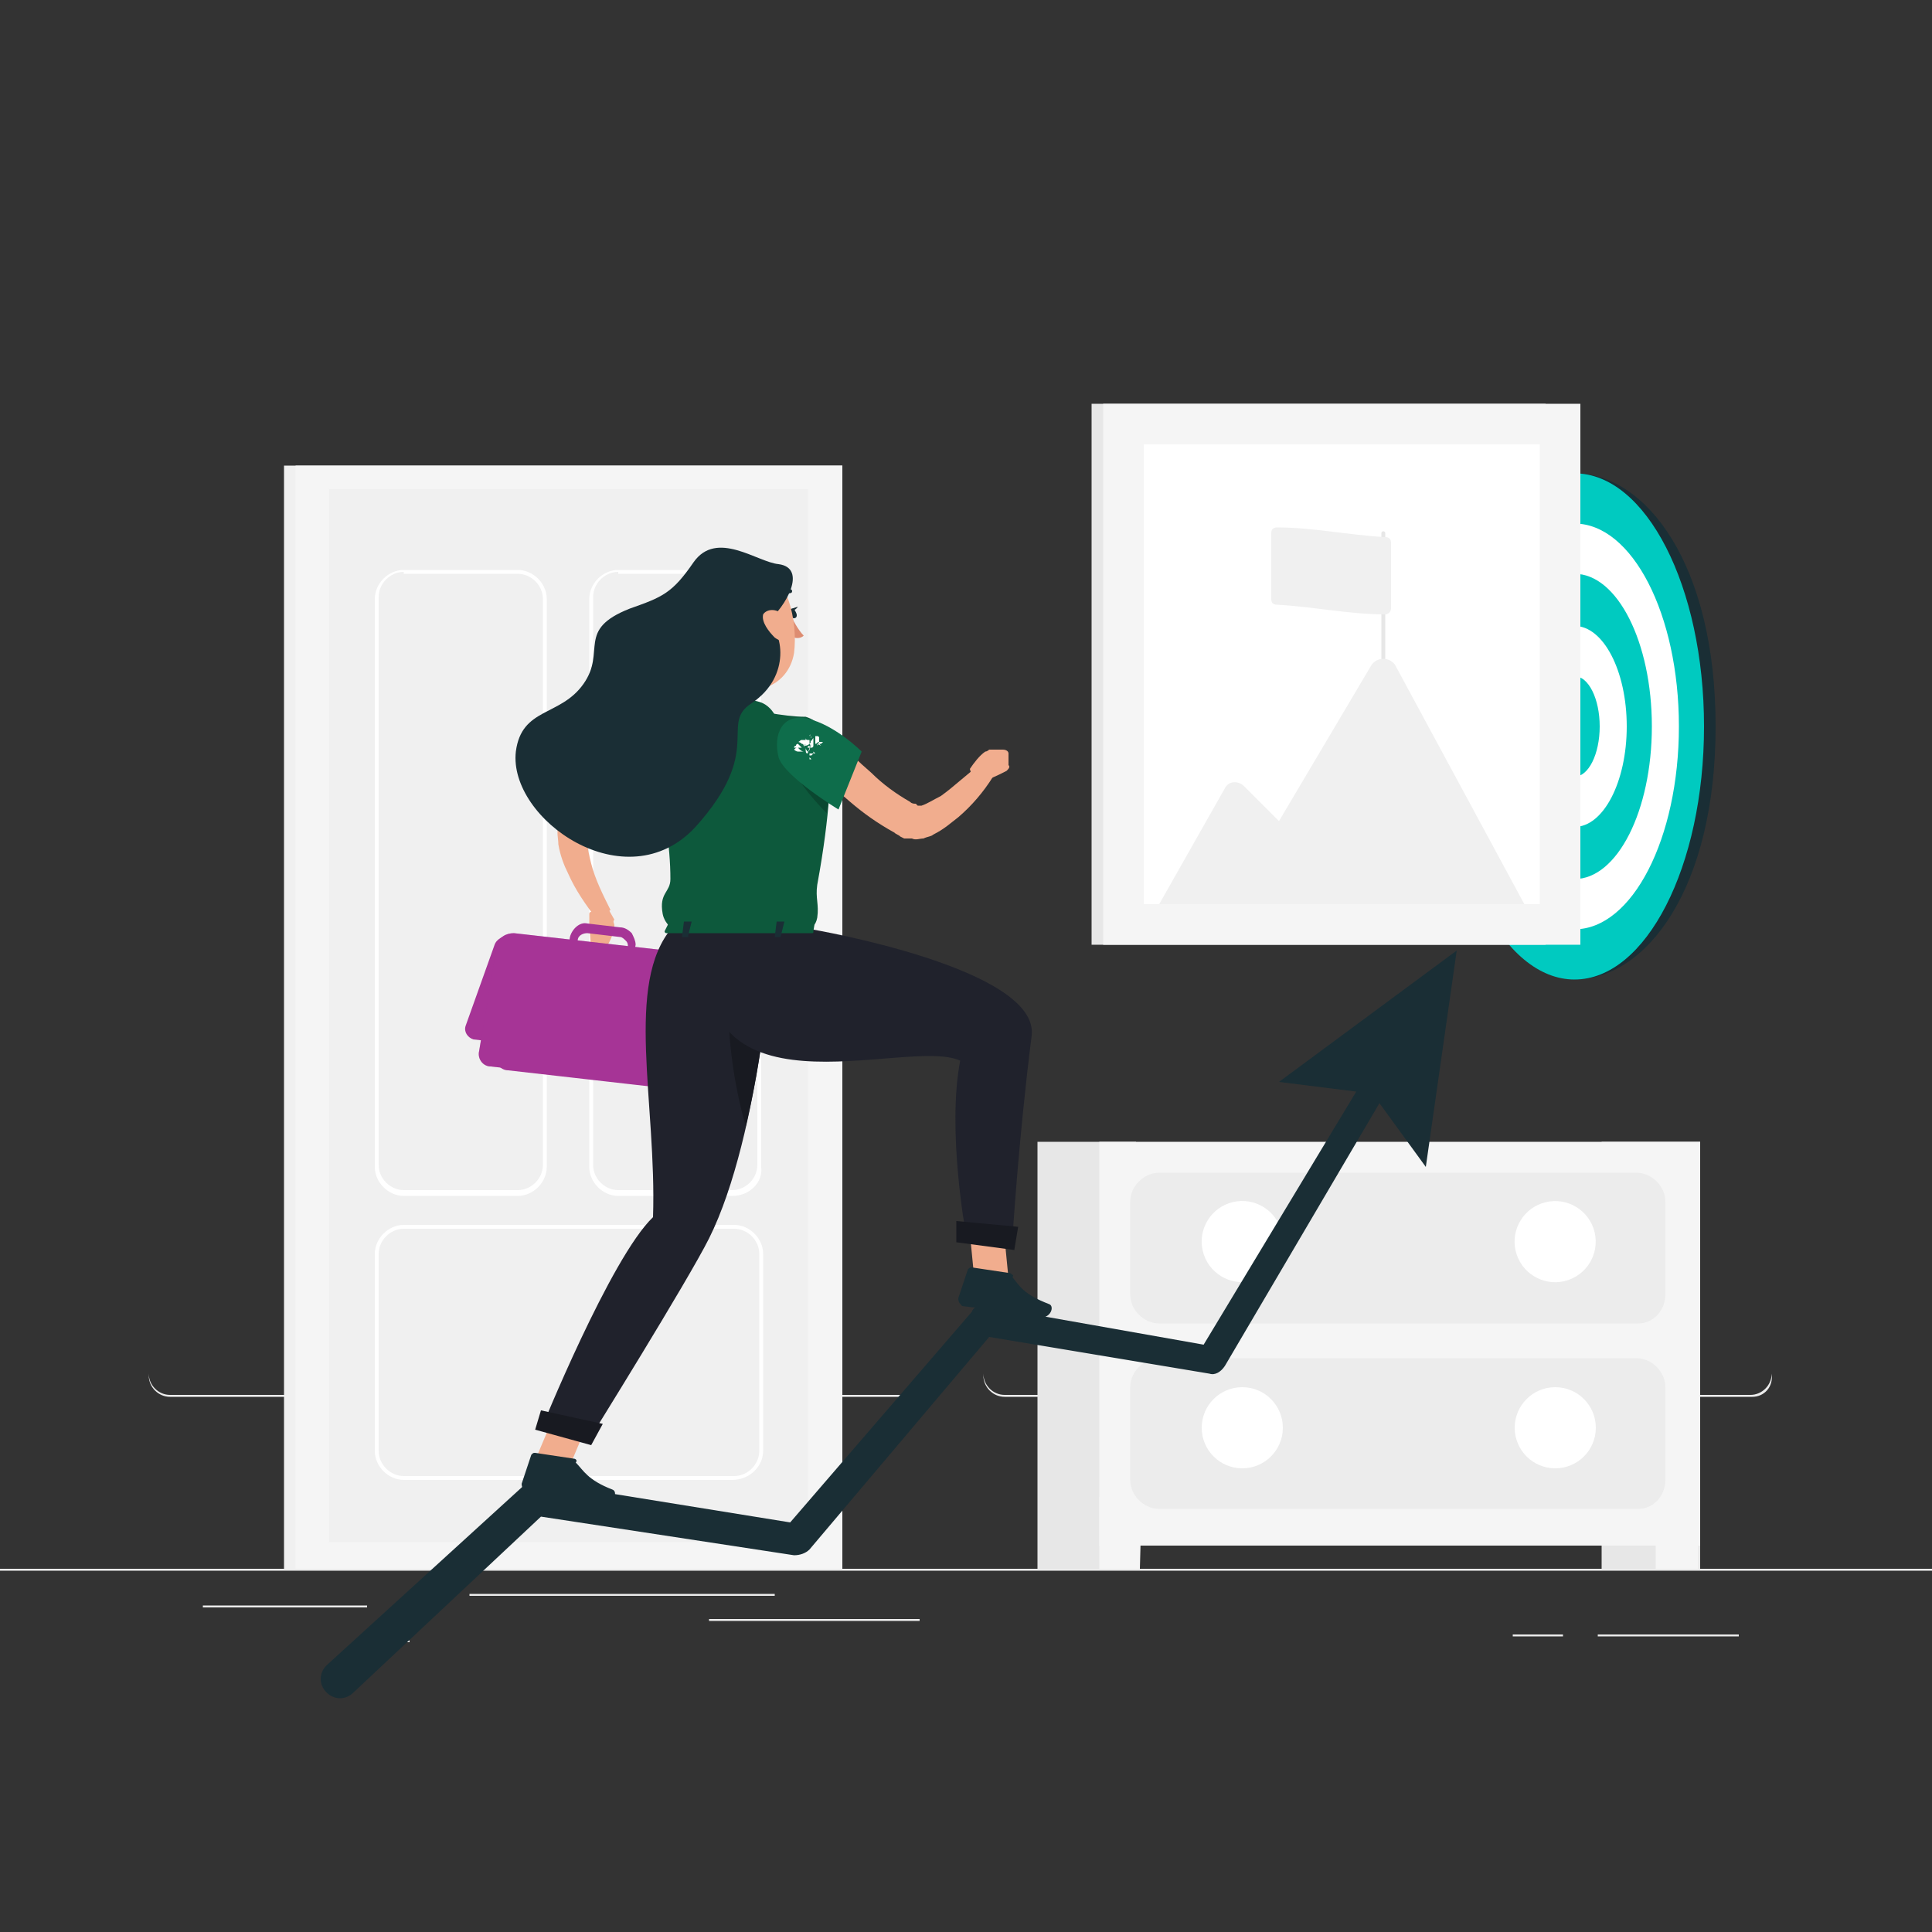 <?xml version="1.0" encoding="utf-8"?>
<!-- Generator: Adobe Illustrator 24.2.0, SVG Export Plug-In . SVG Version: 6.00 Build 0)  -->
<svg version="1.1" id="Capa_1" xmlns="http://www.w3.org/2000/svg" xmlns:xlink="http://www.w3.org/1999/xlink" x="0px" y="0px"
	 viewBox="0 0 100 100" style="enable-background:new 0 0 100 100;" xml:space="preserve">
<rect x="0" y="0" width="100" height="100" fill="#333333" stroke="none"/>
<style type="text/css">
	.st0{fill:#1A2E35;}
	.st1{fill:#007CFF;}
	.st2{fill:#00CAC0;}
	.st3{fill:#FFFFFF;}
	.st4{fill:#ECECEC;}
	.st5{fill:#F0F0F0;}
	.st6{fill:#F5F5F5;}
	.st7{fill:#E1E1E1;}
	.st8{fill:#E7E7E7;}
	.st9{fill:#F1AD8E;}
	.st10{fill:#CD5B51;}
	.st11{fill:#0D593C;}
	.st12{fill:#DD8C71;}
	.st13{opacity:0.2;}
	.st14{fill:#A63496;}
	.st15{opacity:0.3;fill:#A63496;}
	.st16{fill:#0E6D4B;}
	.st17{fill:#20222C;}
	.st18{fill:#181A21;}
</style>
<g>
	<path class="st0" d="M81.5,24.5v26.2c3.7,0,7.3-4.7,7.3-13.1C88.8,29.2,85.2,24.5,81.5,24.5z"/>
	<path class="st1" d="M78.5,25.5L78.5,25.5c0.1-0.3,0.3-0.4,0.5-0.5L79,25C78.8,25.2,78.6,25.3,78.5,25.5z"/>
	<path class="st1" d="M76.5,28.2l-0.1-0.1c0.4-0.8,0.8-1.4,1.3-2l0.1,0.1C77.3,26.7,76.9,27.4,76.5,28.2z"/>
	<ellipse class="st2" cx="81.5" cy="37.6" rx="6.7" ry="13.1"/>
	<ellipse class="st3" cx="81.5" cy="37.6" rx="5.4" ry="10.5"/>
	<ellipse class="st2" cx="81.5" cy="37.6" rx="4" ry="7.9"/>
	<ellipse class="st3" cx="81.5" cy="37.6" rx="2.7" ry="5.2"/>
	<ellipse class="st2" cx="81.5" cy="37.6" rx="1.3" ry="2.6"/>
</g>
<g>
	<g>
		<g>
			<rect y="81.2" class="st4" width="100" height="0.1"/>
			<path class="st4" d="M47.4,72.3H8.8c-0.6,0-1.1-0.5-1.1-1.1V16.8c0-0.6,0.5-1.1,1.1-1.1h38.6c0.6,0,1.1,0.5,1.1,1.1v54.3
				C48.5,71.8,48,72.3,47.4,72.3z M8.8,15.7c-0.6,0-1.1,0.5-1.1,1.1v54.3c0,0.6,0.5,1.1,1.1,1.1h38.6c0.6,0,1.1-0.5,1.1-1.1V16.8
				c0-0.6-0.5-1.1-1.1-1.1H8.8z"/>
			<path class="st4" d="M90.7,72.3H52c-0.6,0-1.1-0.5-1.1-1.1V16.8c0-0.6,0.5-1.1,1.1-1.1h38.6c0.6,0,1.1,0.5,1.1,1.1v54.3
				C91.8,71.8,91.3,72.3,90.7,72.3z M52,15.7c-0.6,0-1.1,0.5-1.1,1.1v54.3c0,0.6,0.5,1.1,1.1,1.1h38.6c0.6,0,1.1-0.5,1.1-1.1V16.8
				c0-0.6-0.5-1.1-1.1-1.1H52z"/>
		</g>
		<g>
			<rect x="10.5" y="83.1" class="st4" width="8.5" height="0.1"/>
			<rect x="24.3" y="82.5" class="st4" width="15.8" height="0.1"/>
			<rect x="19.2" y="84.9" class="st4" width="2" height="0.1"/>
			<rect x="82.7" y="84.6" class="st4" width="7.3" height="0.1"/>
			<rect x="78.3" y="84.6" class="st4" width="2.6" height="0.1"/>
			<rect x="36.7" y="83.8" class="st4" width="10.9" height="0.1"/>
		</g>
	</g>
	<g>
		<g>
			<g>
				<rect x="14.7" y="24.1" class="st5" width="28.9" height="57.1"/>
				<rect x="15.3" y="24.1" class="st6" width="28.3" height="57.1"/>
				
					<rect x="2.1" y="40.2" transform="matrix(-1.836970e-16 1 -1 -1.836970e-16 82.026 23.215)" class="st5" width="54.5" height="24.8"/>
				<path class="st3" d="M37.9,76.6H20.9c-0.8,0-1.5-0.7-1.5-1.5V64.9c0-0.8,0.7-1.5,1.5-1.5h17.1c0.8,0,1.5,0.7,1.5,1.5v10.2
					C39.5,75.9,38.8,76.6,37.9,76.6z M20.9,63.6c-0.7,0-1.3,0.6-1.3,1.3v10.2c0,0.7,0.6,1.3,1.3,1.3h17.1c0.7,0,1.3-0.6,1.3-1.3
					V64.9c0-0.7-0.6-1.3-1.3-1.3H20.9z"/>
				<path class="st3" d="M26.8,61.9h-5.9c-0.8,0-1.5-0.7-1.5-1.5V31c0-0.8,0.7-1.5,1.5-1.5h5.9c0.8,0,1.5,0.7,1.5,1.5v29.4
					C28.3,61.2,27.6,61.9,26.8,61.9z M20.9,29.6c-0.7,0-1.3,0.6-1.3,1.3v29.4c0,0.7,0.6,1.3,1.3,1.3h5.9c0.7,0,1.3-0.6,1.3-1.3V31
					c0-0.7-0.6-1.3-1.3-1.3H20.9z"/>
				<path class="st3" d="M37.9,61.9H32c-0.8,0-1.5-0.7-1.5-1.5V31c0-0.8,0.7-1.5,1.5-1.5h5.9c0.8,0,1.5,0.7,1.5,1.5v29.4
					C39.5,61.2,38.8,61.9,37.9,61.9z M32,29.6c-0.7,0-1.3,0.6-1.3,1.3v29.4c0,0.7,0.6,1.3,1.3,1.3h5.9c0.7,0,1.3-0.6,1.3-1.3V31
					c0-0.7-0.6-1.3-1.3-1.3H32z"/>
				<path class="st7" d="M36.1,50.4h3.7c0.3,0,0.5-0.2,0.5-0.5l0,0c0-0.3-0.2-0.5-0.5-0.5h-3.7c-0.3,0-0.5,0.2-0.5,0.5l0,0
					C35.6,50.2,35.8,50.4,36.1,50.4z"/>
				
					<rect x="14.3" y="52.4" transform="matrix(-1.836970e-16 1 -1 -1.836970e-16 94.209 11.033)" class="st5" width="54.5" height="0.4"/>
			</g>
		</g>
		<g>
			<g>
				<g>
					<rect x="56.5" y="20.9" class="st8" width="23.5" height="28"/>
					<rect x="57.1" y="20.9" class="st6" width="24.7" height="28"/>
					<rect x="59.2" y="23" class="st3" width="20.5" height="23.8"/>
				</g>
			</g>
			<g>
				<path class="st8" d="M71.6,35.3c-0.1,0-0.1-0.1-0.1-0.1v-7.6c0-0.1,0.1-0.1,0.1-0.1c0.1,0,0.1,0.1,0.1,0.1v7.6
					C71.8,35.2,71.7,35.3,71.6,35.3z"/>
				<path class="st5" d="M60,46.8l3.4-6c0.2-0.4,0.7-0.4,1-0.1l1.8,1.8l4.8-8.1c0.3-0.4,0.9-0.4,1.2,0l6.7,12.4H60z"/>
				<path class="st5" d="M71.7,31.8c-1.9,0-3.7-0.4-5.6-0.5c-0.2,0-0.3-0.1-0.3-0.3v-3.4c0-0.2,0.1-0.3,0.3-0.3
					c1.9,0,3.7,0.4,5.6,0.5c0.2,0,0.3,0.1,0.3,0.3v3.4C72,31.6,71.9,31.8,71.7,31.8z"/>
			</g>
		</g>
		<g>
			<rect x="82.9" y="59.1" class="st8" width="5.1" height="22.1"/>
			<polygon class="st6" points="85.7,81.2 87.9,81.2 87.9,77.5 85.7,77.5 			"/>
			<rect x="53.7" y="59.1" class="st8" width="5.1" height="22.1"/>
			<rect x="56.9" y="59.1" class="st6" width="31.1" height="20.9"/>
			<polygon class="st6" points="59,81.2 56.9,81.2 56.9,77.5 59.1,77.5 			"/>
			<path class="st4" d="M84.8,68.5H60c-0.8,0-1.5-0.7-1.5-1.5v-4.8c0-0.8,0.7-1.5,1.5-1.5h24.7c0.8,0,1.5,0.7,1.5,1.5V67
				C86.2,67.8,85.6,68.5,84.8,68.5z"/>
			<ellipse transform="matrix(0.973 -0.23 0.23 0.973 -12.621 20.218)" class="st3" cx="80.5" cy="64.3" rx="2.1" ry="2.1"/>
			<path class="st4" d="M84.8,78.1H60c-0.8,0-1.5-0.7-1.5-1.5v-4.8c0-0.8,0.7-1.5,1.5-1.5h24.7c0.8,0,1.5,0.7,1.5,1.5v4.8
				C86.2,77.4,85.6,78.1,84.8,78.1z"/>
			<circle class="st3" cx="80.5" cy="73.9" r="2.1"/>
			
				<ellipse transform="matrix(0.973 -0.23 0.23 0.973 -13.055 16.488)" class="st3" cx="64.3" cy="64.3" rx="2.1" ry="2.1"/>
			<circle class="st3" cx="64.3" cy="73.9" r="2.1"/>
		</g>
	</g>
	<path class="st0" d="M75.4,49.2L66.2,56l4,0.5l-7.9,13.1l-11.3-2c-0.3,0-0.6,0-0.7,0.3l0,0l-9.4,10.9l-13-2.1c-0.3,0-0.6,0-0.8,0.2
		l0,0l-10.2,9.3l0,0c-0.4,0.4-0.4,1,0,1.4c0.4,0.4,1,0.4,1.4,0l9.7-9.1l13.1,2l0,0c0.3,0,0.6-0.1,0.8-0.3l9.3-11l11.4,1.9l0,0
		c0.3,0.1,0.6-0.1,0.8-0.4l8-13.6l2.4,3.3L75.4,49.2z"/>
	<g>
		<g>
			<path class="st9" d="M34.3,39.9l-0.1,0.1L34.1,40c-0.1,0-0.2,0.1-0.3,0.1c-0.2,0.1-0.4,0.2-0.5,0.3c-0.3,0.2-0.7,0.5-1,0.7
				c-0.3,0.3-0.7,0.5-1,0.8l-0.5,0.5l-0.2,0.2l-0.1,0.1c0,0,0,0,0,0c-0.1,0.1-0.2,0.4-0.1,0.8c0,0.4,0.1,0.8,0.2,1.2
				c0.2,0.8,0.6,1.6,1,2.4l-0.7,0.5c-0.6-0.8-1.1-1.5-1.5-2.4c-0.2-0.4-0.4-0.9-0.5-1.5c0-0.3-0.1-0.6,0-0.9c0-0.3,0.1-0.7,0.3-1
				c0-0.1,0.1-0.2,0.2-0.2l0.1-0.1l0.2-0.3c0.2-0.2,0.3-0.4,0.5-0.5c0.3-0.3,0.7-0.7,1-1c0.4-0.3,0.8-0.6,1.2-0.9
				c0.2-0.1,0.4-0.3,0.6-0.4c0.1-0.1,0.2-0.1,0.3-0.2l0.2-0.1c0.1,0,0.1-0.1,0.2-0.1L34.3,39.9z"/>
			<path class="st10" d="M37.1,32.8c0.1,1.1,0.2,3.4-0.6,4c0,0,0.1,1.1,2.1,1.3c2.1,0.3,1.2-0.9,1.2-0.9c-1.1-0.4-1-1.3-0.7-2.1
				L37.1,32.8z"/>
			<path class="st11" d="M36.1,37.3c0,0-0.2-0.6-0.3-1c-0.1-0.4,2.6-0.2,3.4,0c0.9,0.2,1.1,1.2,1.1,1.2L36.1,37.3z"/>
			<path class="st12" d="M41,32c0,0,0.3,0.6,0.6,0.9c-0.2,0.2-0.5,0.1-0.5,0.1L41,32z"/>
			<path class="st0" d="M40.4,31.1C40.4,31.1,40.4,31.1,40.4,31.1c-0.1,0-0.1-0.1-0.1-0.1c0.2-0.4,0.6-0.5,0.6-0.5
				c0,0,0.1,0,0.1,0.1c0,0,0,0.1-0.1,0.1l0,0C40.9,30.7,40.6,30.7,40.4,31.1C40.5,31.1,40.4,31.1,40.4,31.1z"/>
			<path class="st0" d="M40.9,31.8c0,0.1,0.1,0.2,0.2,0.2c0.1,0,0.2-0.1,0.1-0.3s-0.1-0.2-0.2-0.2C40.9,31.5,40.8,31.6,40.9,31.8z"
				/>
			<path class="st0" d="M41,31.5l0.3-0.1C41.3,31.4,41.1,31.7,41,31.5z"/>
			<polygon class="st9" points="27.4,76.3 29.1,76.8 30.7,73 29,72.5 			"/>
			<path class="st0" d="M29.7,75.5l-2-0.3c-0.1,0-0.1,0-0.2,0.1l-0.5,1.5c0,0.2,0.1,0.3,0.2,0.4c0.7,0.1,1,0.1,1.9,0.2
				c0.5,0.1,1.3,0.3,2,0.4c0.7,0.1,0.9-0.6,0.6-0.7c-1.3-0.5-1.5-1-1.9-1.4C29.9,75.6,29.8,75.5,29.7,75.5z"/>
			<path class="st1" d="M35.1,37.1c-0.7-0.3-2.8,1.5-2.8,1.5l0.9,3.3c0,0,2.4-1.4,2.6-2.3C36.1,38.5,36,37.4,35.1,37.1z"/>
			<path class="st11" d="M43,38.8c0,1.1,0,3.2-0.7,7c-0.1,0.7,0.1,1,0,1.7c-0.1,0.5-0.3,0.4-0.4,0.6h-7.2c0-0.2-0.3-0.3-0.4-0.8
				c-0.2-1.1,0.4-1.1,0.4-1.8c0-1.7-0.3-3.6-1-6.9c-0.2-0.7,0.3-1.4,1-1.5c0.5-0.1,1.1-0.1,1.8-0.2c1.2-0.1,2.2-0.1,3.3,0
				c0.6,0.1,1.3,0.2,1.9,0.2C42.4,37.3,43,38,43,38.8z"/>
			<path class="st13" d="M41,39.7c0.3,0.8,1.3,1.9,1.8,2.4c0.1-0.7,0.1-1.4,0.1-1.9L41,39.7z"/>
			<path class="st9" d="M43.2,38.2c0.6,0.6,1.2,1.2,1.9,1.8c0.6,0.6,1.3,1.1,2,1.5c0.1,0.1,0.2,0.1,0.3,0.1l0.1,0.1c0,0,0,0,0,0
				c0,0,0,0,0,0c0,0,0,0,0,0c-0.1,0,0.1,0,0.2,0c0.3-0.1,0.6-0.3,1-0.5c0.7-0.5,1.3-1.1,2-1.6l0.7,0.6c-0.5,0.8-1.1,1.5-1.8,2.1
				c-0.4,0.3-0.7,0.6-1.3,0.9c-0.1,0.1-0.3,0.1-0.5,0.2c-0.2,0-0.4,0.1-0.6,0c-0.1,0-0.1,0-0.2,0c0,0-0.1,0-0.1,0c0,0-0.1,0-0.1,0
				l-0.2-0.1c-0.1-0.1-0.2-0.1-0.3-0.2c-0.9-0.5-1.6-1-2.3-1.6c-0.7-0.6-1.4-1.2-2-1.9L43.2,38.2z"/>
			<path class="st9" d="M51,38.9c-0.3,0.2-0.6,0.6-0.8,0.9l0.2,0.7c0,0.1,0.1,0.1,0.2,0.1l1.1-0.5l0.4-0.2c0.1-0.1,0.2-0.2,0.1-0.3
				L52.2,39c0-0.1-0.1-0.2-0.3-0.2l-0.7,0C51.2,38.8,51.1,38.9,51,38.9z"/>
			<path class="st9" d="M31.8,47.9c0,0.3-0.2,0.8-0.4,1.1l-0.7,0.2c-0.1,0-0.1,0-0.1-0.1l-0.1-1.2l0-0.6c0,0,0-0.1,0.1-0.1l0.7-0.3
				c0.1,0,0.1,0,0.1,0l0.4,0.7C31.7,47.7,31.8,47.8,31.8,47.9z"/>
			<g>
				<path class="st14" d="M24.5,53.8l7.2,0.8c0.3,0,0.7-0.2,0.8-0.5l1.5-4.2c0.1-0.3-0.1-0.6-0.4-0.7l-7.2-0.8
					c-0.3,0-0.7,0.2-0.8,0.5l-1.5,4.2C24,53.4,24.2,53.7,24.5,53.8z"/>
				<g>
					<path class="st14" d="M25.4,55.2l8.8,1c0.4,0,0.8-0.2,0.9-0.7l0.9-5.4c0.1-0.4-0.2-0.8-0.6-0.8l-8.8-1c-0.4,0-0.8,0.2-0.9,0.7
						l-0.9,5.4C24.7,54.8,25,55.2,25.4,55.2z"/>
					<path class="st15" d="M25.4,55.2l8.8,1c0.4,0,0.8-0.2,0.9-0.7l0.9-5.4c0.1-0.4-0.2-0.8-0.6-0.8l-8.8-1c-0.4,0-0.8,0.2-0.9,0.7
						l-0.9,5.4C24.7,54.8,25,55.2,25.4,55.2z"/>
					<path class="st14" d="M32.3,50.5C32.3,50.5,32.2,50.5,32.3,50.5l-2.6-0.3h0c-0.1,0-0.2-0.1-0.3-0.2c-0.1-0.1-0.1-0.2-0.1-0.3
						l0.2-1.2c0.1-0.4,0.5-0.8,0.9-0.7l1.7,0.2c0.2,0,0.4,0.1,0.6,0.3c0.1,0.2,0.2,0.4,0.2,0.6l-0.2,1.1
						C32.7,50.4,32.5,50.5,32.3,50.5z M29.7,49.8l2.6,0.3c0,0,0,0,0,0l0.2-1.1c0-0.1,0-0.2-0.1-0.3c-0.1-0.1-0.2-0.2-0.3-0.2
						l-1.7-0.2c-0.2,0-0.5,0.1-0.5,0.4L29.7,49.8l0,0.2L29.7,49.8z"/>
				</g>
				<path class="st14" d="M35.1,56.4l-8.8-1c-0.4,0-0.7-0.4-0.7-0.8l0.3-5.4c0-0.4,0.4-0.7,0.8-0.7l8.8,1c0.4,0,0.7,0.4,0.7,0.8
					l-0.3,5.4C35.9,56.1,35.5,56.4,35.1,56.4z"/>
			</g>
			<path class="st16" d="M41.8,37.2c1.4,0.3,2.8,1.7,2.8,1.7l-1.2,3c0,0-2.8-1.7-3.1-2.7C40,38,40.5,36.9,41.8,37.2z"/>
			<path class="st9" d="M36,31.8c0.3,1.7,0.4,2.5,1.3,3.3c1.5,1.2,3.5,0.5,3.8-1.3c0.2-1.6-0.3-4.2-2.1-4.7
				C37.3,28.6,35.8,30.1,36,31.8z"/>
			<path class="st0" d="M40.3,29.2c-1.1-0.1-3.2-1.8-4.4-0.1c-1.1,1.6-1.6,1.8-3.3,2.4c-2.8,1.1-1.2,2.2-2.4,3.9
				c-1.2,1.7-3.2,1.2-3.5,3.5c-0.4,3.5,5.7,7.8,9.3,3.9c3.6-4,1.2-5.3,2.9-6.4c2.1-1.4,1.6-3.8,0.8-4.2
				C40.7,31.4,41.8,29.4,40.3,29.2z"/>
			<path class="st9" d="M40.5,31.8c0.3,0.3,0.4,0.7,0.4,1c0,0.4-0.4,0.5-0.8,0.2c-0.3-0.3-0.7-0.8-0.6-1.2
				C39.7,31.5,40.2,31.5,40.5,31.8z"/>
			<path class="st17" d="M40.1,48.1c0,0-0.7,10.6-3.4,16c-1.1,2.2-6.2,10.4-6.2,10.4L28,74c0,0,3.6-8.9,5.8-11
				c0.2-5.9-1.5-12.1,1-15H40.1z"/>
			<path class="st18" d="M37.7,50.9c-0.1,2.7,0.3,5.3,0.9,7.4c0.4-1.7,0.7-3.4,0.9-5C39,52.5,38.3,51.6,37.7,50.9z"/>
			<polygon class="st18" points="30.6,74.8 27.7,74 28,73 31.2,73.7 			"/>
			<polygon class="st9" points="50.5,66.9 52.3,67.2 51.9,63.1 50.1,62.8 			"/>
			<path class="st0" d="M52.3,65.9l-2-0.3c-0.1,0-0.1,0-0.2,0.1l-0.5,1.5c0,0.2,0.1,0.3,0.2,0.4c0.7,0.1,1,0.1,1.9,0.2
				c0.5,0.1,1.3,0.3,2,0.4c0.7,0.1,0.9-0.6,0.6-0.7c-1.3-0.5-1.5-0.9-1.9-1.4C52.5,66,52.4,66,52.3,65.9z"/>
			<path class="st17" d="M42,48.1c0,0,11.8,2,11.4,5.5c-0.7,5.5-1,10.6-1,10.6L50,63.9c0,0-1-5.4-0.3-9c-2.8-1.3-14.5,3.6-13-6.8H42
				z"/>
			<polygon class="st18" points="52.5,64.7 49.5,64.3 49.5,63.2 52.7,63.5 			"/>
			<path class="st11" d="M34.7,47.6l-0.3,0.6c0,0,0,0.1,0.1,0.1H42c0.1,0,0.1,0,0.1-0.1l0.1-0.6c0,0-0.1-0.1-0.1-0.1h-7.3
				C34.7,47.6,34.7,47.6,34.7,47.6z"/>
			<path class="st0" d="M35.6,48.5h-0.2c0,0-0.1,0-0.1,0l0.1-0.8c0,0,0,0,0.1,0h0.2c0,0,0.1,0,0.1,0L35.6,48.5
				C35.7,48.4,35.7,48.5,35.6,48.5z"/>
			<path class="st0" d="M40.4,48.5h-0.2c0,0-0.1,0-0.1,0l0.1-0.8c0,0,0,0,0.1,0h0.2c0,0,0.1,0,0.1,0L40.4,48.5
				C40.4,48.4,40.4,48.5,40.4,48.5z"/>
			<path class="st3" d="M41.1,38.7c0,0,0.1,0,0.2,0c0.1,0,0.1,0,0.2,0c0,0,0,0,0,0c0,0,0,0,0,0c0,0-0.1-0.1-0.1-0.1
				c0,0-0.1-0.1-0.1-0.1c0,0-0.1,0-0.1,0.1C41.1,38.6,41.1,38.7,41.1,38.7C41.1,38.7,41.1,38.7,41.1,38.7
				C41.1,38.7,41.1,38.7,41.1,38.7z M41.6,38.9C41.6,38.9,41.6,38.9,41.6,38.9C41.6,38.9,41.6,38.9,41.6,38.9c0,0-0.1,0-0.2-0.1
				c-0.1-0.1-0.1-0.1-0.1-0.1c-0.1,0-0.1,0-0.2,0.1c0,0,0.1,0.1,0.2,0.1C41.4,38.9,41.5,38.9,41.6,38.9z M41.5,38.5
				c0.1,0,0.1,0.1,0.1,0.1c0,0,0,0.1,0,0.1c0,0,0,0,0,0c0,0,0-0.1,0.1-0.2c0-0.1,0-0.2,0-0.2c0,0,0,0,0,0c0,0-0.1,0-0.2,0
				c-0.1,0-0.1,0.1-0.2,0.1c0,0,0,0,0,0C41.3,38.4,41.4,38.4,41.5,38.5z M42.2,38.5c0.1,0,0.1-0.1,0.2-0.1c0-0.1,0-0.1,0-0.2
				c0-0.1-0.1-0.1-0.1-0.1c0,0,0,0-0.1,0c0,0,0,0,0,0c0,0.1,0,0.1,0,0.2C42.2,38.3,42.2,38.4,42.2,38.5z M42.2,39l0.1-0.1l0,0
				L42.2,39C42.2,38.9,42.2,38.9,42.2,39L42.2,39c-0.1-0.1-0.1-0.1-0.1-0.1l0.1-0.1l0,0l-0.1,0.1c0,0,0,0.1,0,0.1L42.2,39
				C42.1,39,42.2,39,42.2,39z M42.2,39L42.2,39l-0.1,0.1c0,0,0,0,0,0l0,0L42.2,39L42.2,39L42,39.1l0,0c0,0,0,0,0,0l0.1-0.1l0,0
				L41.9,39c0,0,0,0.1,0,0.1l0,0c0,0,0.1,0,0.1,0L42.2,39z M42.5,38.6l-0.1-0.1l0-0.1l0,0l-0.1,0.2l0,0l0-0.1L42.5,38.6L42.5,38.6z
				 M42.4,38.4L42.4,38.4l0-0.1L42.4,38.4C42.4,38.4,42.4,38.5,42.4,38.4l0,0.1c0,0,0.1,0,0.1,0l0.1-0.1l0,0L42.4,38.4
				C42.5,38.5,42.5,38.5,42.4,38.4L42.4,38.4l0.1-0.1L42.4,38.4L42.4,38.4L42.4,38.4C42.4,38.4,42.4,38.4,42.4,38.4z M42.3,38.7
				L42.3,38.7L42.3,38.7l-0.1,0.1L42.3,38.7l0.1,0.1L42.3,38.7L42.3,38.7L42.3,38.7L42.3,38.7z M42,39.3l0.1-0.1l0,0L42,39.3
				C41.9,39.3,41.9,39.3,42,39.3L42,39.3c-0.1-0.1-0.1-0.1-0.1-0.1l0.1-0.1l0,0l-0.1,0.1c0,0,0,0.1,0,0.1L42,39.3
				C41.9,39.3,41.9,39.3,42,39.3z M42,38.2C42,38.2,42,38.2,42,38.2C42,38.2,42,38.2,42,38.2C42,38.2,42,38.2,42,38.2
				C42,38.1,41.9,38.1,42,38.2C41.9,38.2,41.9,38.2,42,38.2C41.9,38.2,41.9,38.2,42,38.2C41.9,38.2,41.9,38.2,42,38.2
				C41.9,38.2,41.9,38.2,42,38.2C41.9,38.2,42,38.2,42,38.2C42,38.2,42,38.2,42,38.2C42,38.2,42,38.2,42,38.2z M41.6,38.6
				C41.6,38.7,41.6,38.7,41.6,38.6C41.6,38.7,41.6,38.7,41.6,38.6c0.1,0,0.2,0,0.3-0.1c0,0,0-0.1,0-0.1c0,0,0-0.1,0-0.1
				c0,0,0,0-0.1,0c-0.1,0-0.1-0.1-0.1-0.1c0,0,0,0,0,0c0,0,0,0,0,0c0,0,0,0.1,0,0.2C41.7,38.5,41.7,38.6,41.6,38.6z M42.1,38.4
				C42.1,38.4,42.1,38.4,42.1,38.4C42,38.4,42,38.4,42.1,38.4C42,38.4,42,38.4,42.1,38.4C42,38.5,42,38.5,42,38.5
				C42,38.5,42,38.5,42.1,38.4C42.1,38.4,42.1,38.4,42.1,38.4z M41.8,38.7C41.8,38.7,41.8,38.7,41.8,38.7c0.1,0,0.1,0,0.1,0
				c0,0,0-0.1,0-0.1C41.9,38.6,41.8,38.6,41.8,38.7C41.8,38.7,41.8,38.7,41.8,38.7z M41.9,38.7c0,0,0.1,0,0.1,0c0,0,0.1,0,0.1-0.1
				c0,0,0,0,0-0.1c0,0,0-0.1,0-0.2c0,0,0-0.1,0-0.1c0,0,0,0,0,0c0,0-0.1,0.1-0.1,0.2c0,0,0,0-0.1,0.1C42,38.6,41.9,38.6,41.9,38.7z
				 M42,38.5c0-0.1,0-0.2,0-0.2c0,0,0,0,0,0c0,0,0,0,0,0c0,0,0,0,0,0c0,0,0,0,0,0C42,38.3,41.9,38.4,42,38.5
				c-0.1,0.3-0.1,0.4-0.2,0.4c0,0-0.1-0.1-0.1-0.2c0,0,0,0,0,0c0,0.2,0,0.3,0.1,0.3C41.8,39,41.9,38.7,42,38.5z M41.9,38.1
				C41.9,38.1,41.9,38.1,41.9,38.1C42,38.1,42,38.1,41.9,38.1C42,38,41.9,38,41.9,38.1c0-0.1-0.1,0-0.1,0.2c0,0,0,0,0,0
				C41.8,38.1,41.9,38,41.9,38.1z"/>
		</g>
	</g>
</g>
</svg>

